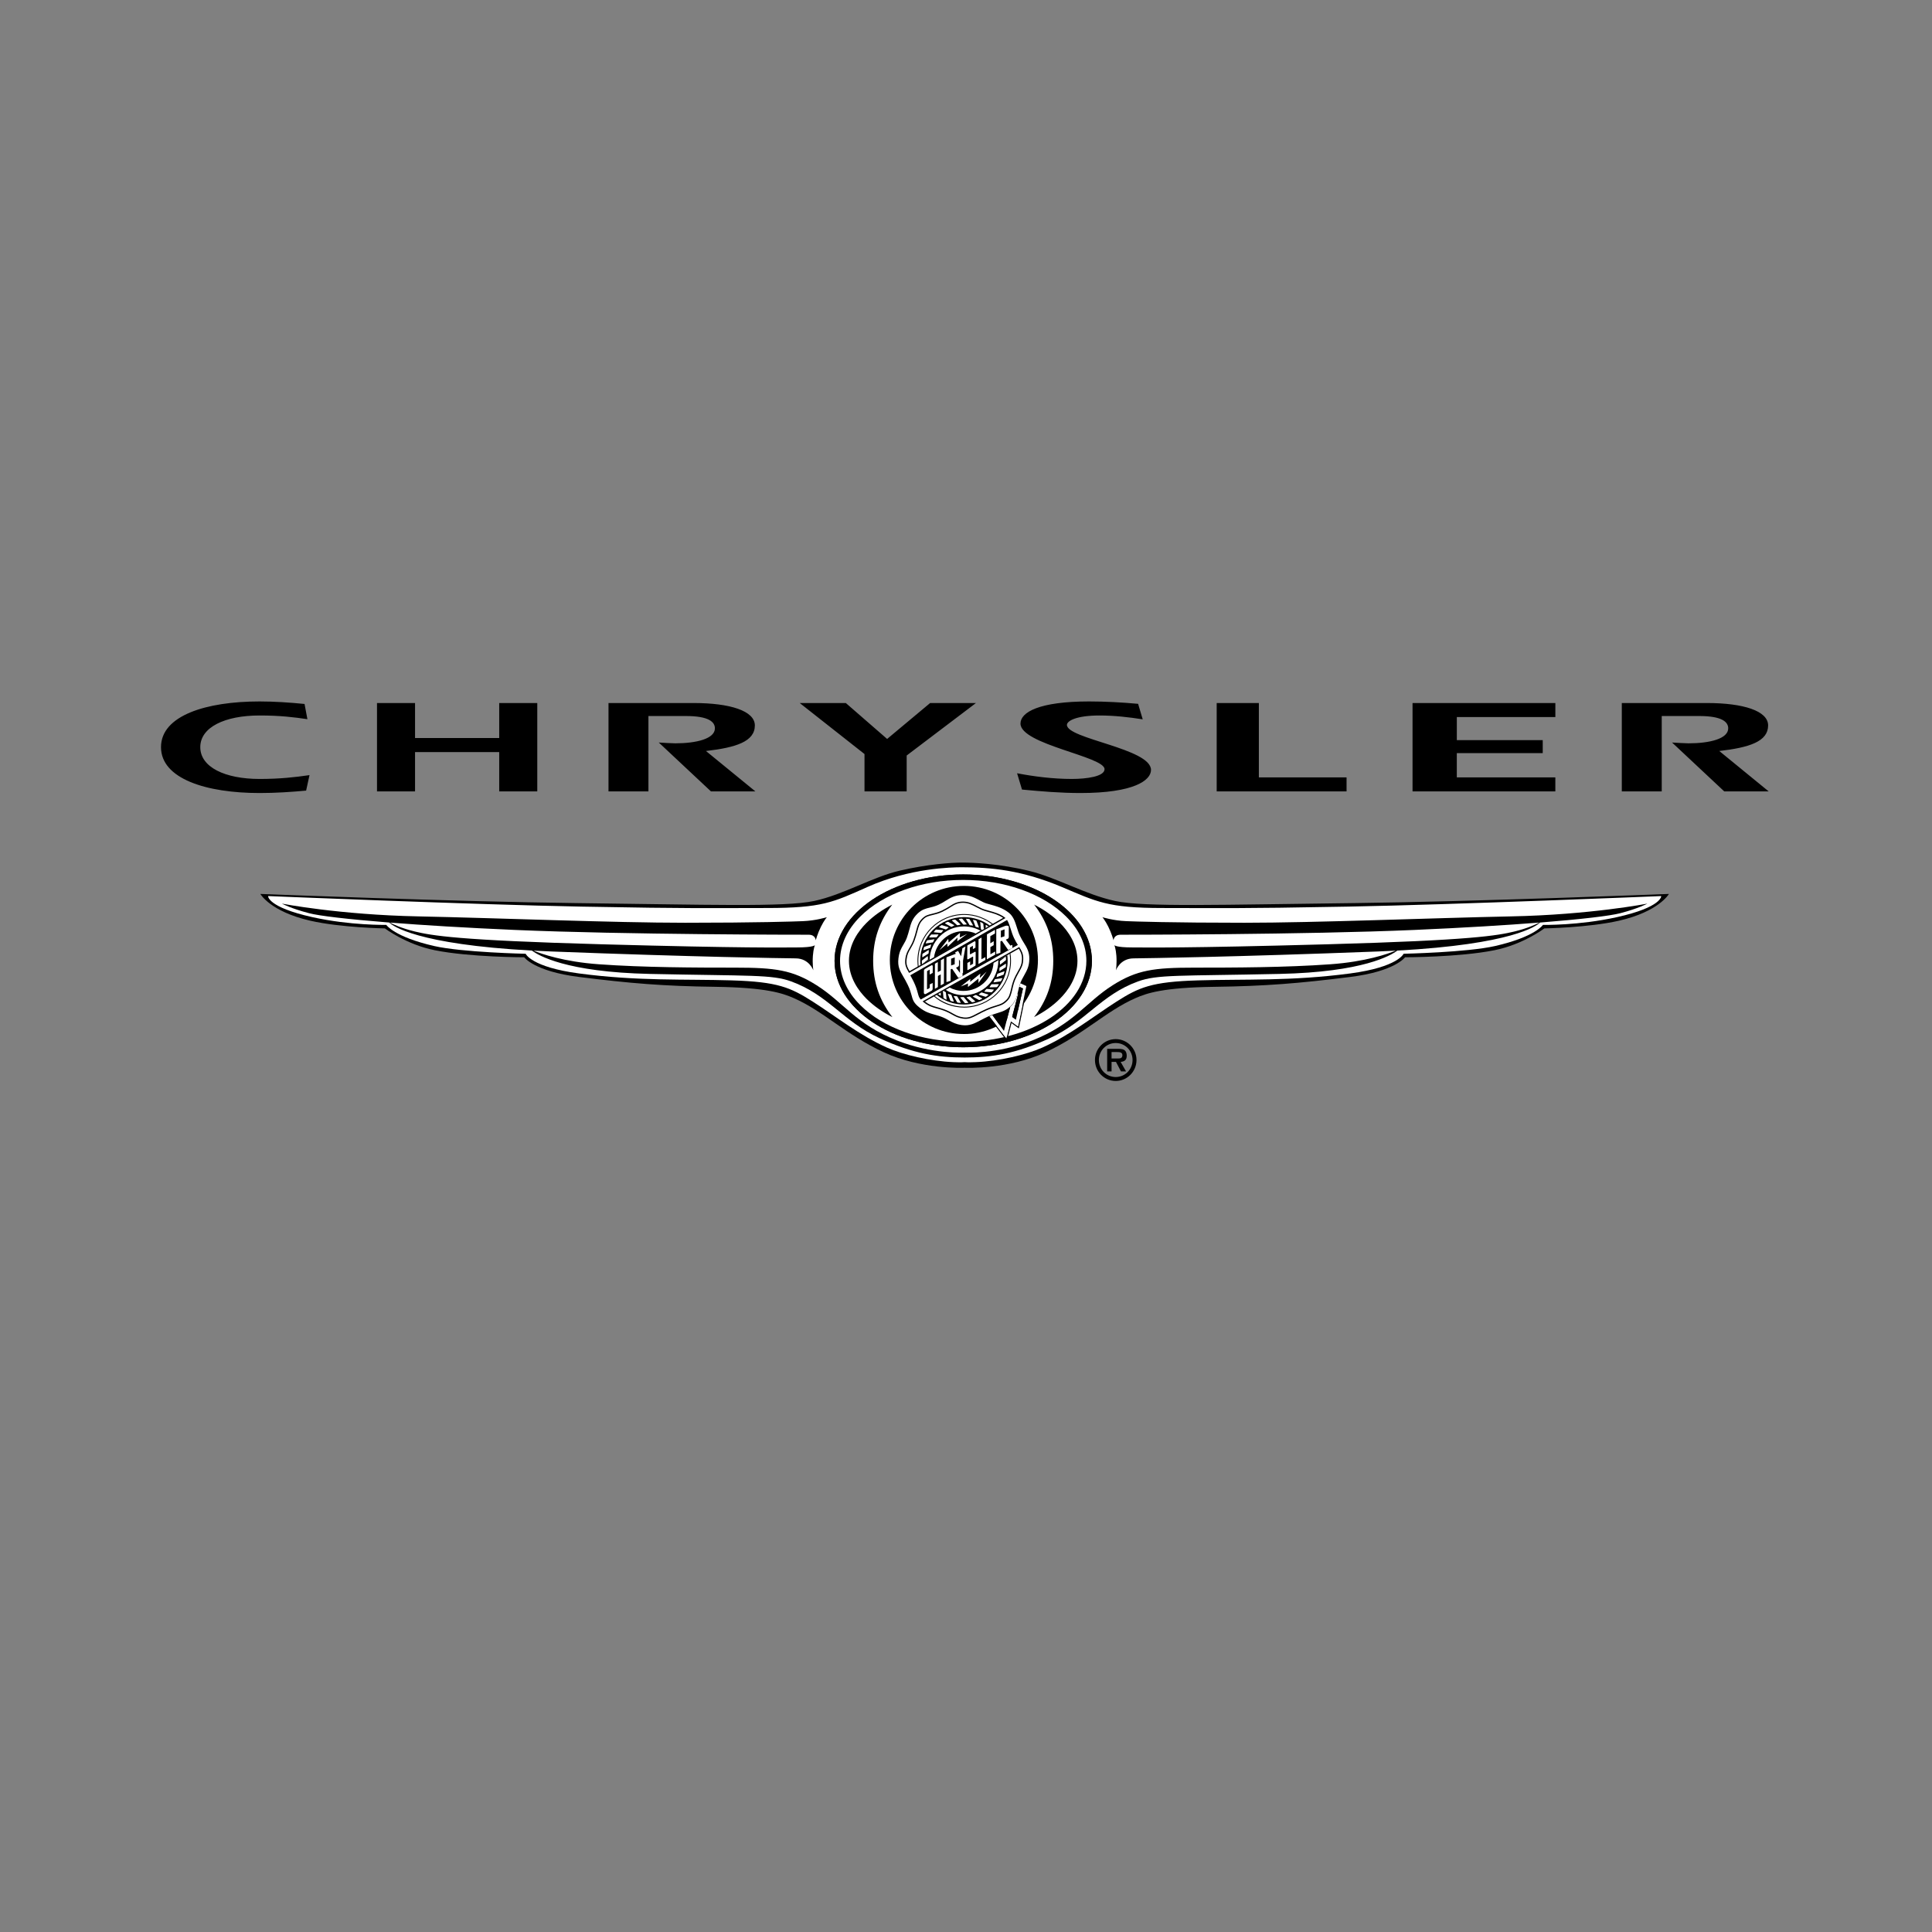 <svg xmlns="http://www.w3.org/2000/svg" width="120" height="120" viewBox="0 0 120 120">
 <rect x="0" y="0" width="120" height="120" fill="#808080" stroke="none"/>
 <path fill-rule="nonzero" d="M16.123 43.568c.92 0 1.873.065 2.793.156l.178.946c-.824-.123-1.696-.23-2.971-.23-2.149 0-3.683.725-3.683 1.967 0 1.244 1.534 1.975 3.683 1.975 1.26 0 2.197-.106 3.101-.238l-.21.962c-.937.084-1.874.15-2.891.15-3.312 0-6.123-.882-6.123-2.85 0-1.966 2.811-2.838 6.123-2.838zm51.525 0c1.014 0 2.046.058 3.042.148l.286.963c-.842-.132-1.759-.239-2.678-.239-1.454 0-2.029.338-2.029.586 0 .87 5.222 1.464 5.222 2.796 0 .644-1.05 1.434-4.38 1.434-1.224 0-2.428-.1-3.633-.215l-.305-1.012c1.07.205 2.238.353 3.404.353.9 0 2.028-.148 2.028-.608 0-.79-5.221-1.531-5.221-2.832 0-.708 1.166-1.374 4.264-1.374zm-41.869.098v2.174h5.228v-2.174h2.364v5.49h-2.364v-2.442h-5.228v2.442h-2.363v-5.49h2.363zm17.306 0c2.255 0 3.8.487 3.8 1.392 0 1.004-1.18 1.373-3.037 1.588l3.072 2.51h-2.76l-3.242-3.037c.33.017.78.05 1.022.05 1.302 0 2.464-.28 2.464-.931 0-.395-.38-.765-1.804-.765h-2.325v4.683h-2.48v-5.49h5.29zm9.45 0l2.566 2.231 2.67-2.23h2.846l-4.302 3.259v2.23h-2.619v-2.321l-4.024-3.169h2.862zm25.655 0v4.618h5.447v.872h-8.066v-5.49h2.619zm18.416 0v.873h-6.12v1.433h5.336v.806h-5.337v1.506h6.12v.872h-8.87v-5.49h8.87zm9.419 0c2.254 0 3.796.487 3.796 1.392 0 1.004-1.178 1.373-3.034 1.588l3.07 2.51h-2.76l-3.243-3.037c.33.017.782.05 1.026.05 1.3 0 2.462-.28 2.462-.931 0-.395-.381-.765-1.804-.765h-2.325v4.683h-2.48v-5.49h5.292z"/>
 <path fill="#FFF" d="M39.733.554c-.814.186-1.633.53-2.499.893-.918.387-1.867.785-2.825.99-1.49.322-4.878.272-10.49.191-1.285-.019-2.742-.04-4.295-.057-7.1-.082-18.305-.516-19.518-.565.203.264.976 1.087 3.01 1.55 1.885.432 4.595.482 4.62.482h.019l.015.01c.012.01 1.331.995 3.08 1.345 2.154.43 5.507.436 5.54.436h.028l.017.022c.006.01.64.86 3.371 1.201 2.956.37 5.071.566 8.43.613 3.15.042 4.19.385 4.916.703.89.39 1.68.935 2.515 1.515.916.631 1.862 1.287 3.081 1.851 2.293 1.061 4.885.961 4.995.957h.003c.11.004 2.703.104 4.997-.957 1.218-.564 2.163-1.22 3.079-1.85.834-.581 1.627-1.127 2.515-1.516.726-.318 1.767-.66 4.916-.703 3.36-.047 5.476-.242 8.43-.613 2.731-.34 3.367-1.192 3.372-1.2l.015-.023h.03c.033 0 3.385-.006 5.539-.436 1.749-.35 3.068-1.336 3.081-1.346l.014-.01h.018c.026 0 2.737-.05 4.622-.48 2.037-.464 2.809-1.287 3.01-1.55-1.212.048-12.418.482-19.52.564-1.55.018-3.007.038-4.294.057-5.61.08-8.997.13-10.49-.19-.978-.21-1.944-.607-2.877-.99-.843-.348-1.638-.675-2.431-.87-1.807-.443-3.37-.518-4.14-.524-.781-.007-2.27.123-3.9.5" transform="translate(16.17 53.576)"/>
 <path d="M61.11 3.738c-4.452 0-6.828-.078-7.324-.1-.808-.03-1.483-.246-1.483-.246s.172.2.368.596c.199.397.324.84.324.84s0-.347.445-.347 11.43 0 18.26-.298c3.03-.132 5.658-.292 7.747-.457-.185.096-.73.357-1.564.557-1.038.247-2.627.545-11.627.793-9 .246-10.986.195-12.074.195-1.088 0-1.138-.147-1.138-.147s.093.219.126.663c.037.507-.027.904-.027.904s.256-.733 1.089-.741c.939-.012 6.167-.083 15.174-.428.387-.017.759-.034 1.118-.052-.478.195-1.866.69-4.07.847-2.772.2-5.987.209-8.461.209s-3.546.14-5.048 1.09c-1.686 1.065-2.414 2.413-4.997 3.433-2.2.867-4.203.755-4.203.755v.063-.063s-2.004.112-4.203-.755c-2.583-1.02-3.31-2.368-4.997-3.433-1.502-.95-2.573-1.09-5.049-1.09-2.473 0-5.688-.009-8.46-.209-2.203-.156-3.593-.652-4.07-.847.359.018.731.035 1.118.052 9.007.345 14.234.416 15.175.428.832.008 1.089.74 1.089.74s-.066-.396-.028-.903c.034-.444.125-.663.125-.663s-.05.147-1.138.147c-1.088 0-3.074.051-12.073-.195-9-.248-10.59-.546-11.628-.793-.834-.2-1.38-.46-1.563-.557 2.087.165 4.717.325 7.748.457 6.829.298 17.813.298 18.26.298.444 0 .444.347.444.347s.124-.443.323-.84c.196-.397.37-.596.37-.596s-.677.215-1.484.246c-.497.022-2.87.1-7.325.1-4.453 0-11.676-.296-16.576-.396-4.899-.098-8.462-.792-8.462-.792s.546.298 1.684.594c.629.165 2.383.375 4.98.58.22.214 1.723 1.354 8.865 1.742.383.292 2.107 1.338 7.33 1.45 6.248.134 7.565.028 8.773.466 2.316.842 3.21 2.477 5.49 3.528 2.107.969 3.599 1.196 5.279 1.197h.006c1.68-.001 3.172-.228 5.279-1.197 2.28-1.051 3.172-2.686 5.488-3.528 1.21-.438 2.527-.332 8.776-.466 5.222-.112 6.946-1.158 7.328-1.45 7.142-.388 8.643-1.528 8.865-1.741 2.599-.206 4.351-.416 4.982-.58 1.138-.297 1.683-.595 1.683-.595s-3.563.694-8.462.792c-4.898.1-12.124.396-16.578.396" transform="translate(16.17 53.576)"/>
 <path d="M84.256 3.391c-2.361.524-4.59.48-4.59.48s-.482.743-2.973 1.312c-1.747.398-5.682.48-5.682.48s-.348.83-3.32 1.224c-3.671.487-6.567.342-9.452.43-2.884.085-3.67.433-5.06 1.319-1.442.92-2.878 2.08-4.61 2.856-.98.44-2.687.845-4.13.903-.474.019-.644.005-.687.001H43.74c-.045.004-.215.018-.687 0-1.443-.059-3.154-.464-4.131-.904-1.732-.775-3.169-1.937-4.61-2.856-1.393-.886-2.176-1.234-5.06-1.32-2.885-.087-5.781.058-9.452-.429-2.972-.393-3.322-1.223-3.322-1.223s-3.934-.083-5.68-.48C8.304 4.613 7.824 3.87 7.824 3.87s-2.23.044-4.59-.48C.43 2.767.482 2.08.482 2.08s12.895.534 19.45.655c7.08.132 7.867.087 11.538.087 3.41 0 4.101-.35 6.25-1.31C40.353.337 42.919.292 43.578.292c1.817 0 3.725.18 6.193 1.22 2.17.912 2.84 1.31 6.25 1.31 3.672 0 4.458.045 11.539-.087 6.554-.12 19.451-.655 19.451-.655s.052.687-2.754 1.311l-16.392-.874c-8.128.093-12.936.262-14.772-.132-1.835-.393-3.607-1.442-5.308-1.86C45.925.07 44.331.005 43.632 0c-.698-.005-2.207.105-3.912.5-1.704.393-3.486 1.492-5.322 1.885-1.837.394-6.644.225-14.772.132C12.064 2.43 0 1.948 0 1.948s.612 1.093 3.102 1.663c1.915.435 4.634.478 4.634.478s1.32 1 3.104 1.356c2.186.437 5.55.437 5.55.437s.612.874 3.41 1.224c3.173.396 5.245.569 8.436.61 3.19.045 4.195.396 4.895.702 1.837.804 3.234 2.271 5.594 3.366 2.298 1.063 4.885.966 5.02.961.134.005 2.721.102 5.02-.961 2.36-1.095 3.757-2.562 5.595-3.366.698-.306 1.704-.657 4.895-.701 3.191-.042 5.262-.215 8.435-.611 2.797-.35 3.41-1.224 3.41-1.224s3.364 0 5.548-.437c1.785-.356 3.104-1.356 3.104-1.356s2.721-.043 4.635-.478c2.49-.57 3.103-1.663 3.103-1.663s-12.063.481-19.626.57l16.392.873z" transform="translate(16.17 53.576)"/>
 <path d="M51.65 6.103c0-2.961-3.579-5.365-7.992-5.365-4.414 0-7.992 2.404-7.992 5.365 0 2.965 3.578 5.368 7.992 5.368 4.413 0 7.993-2.403 7.993-5.368" transform="translate(16.17 53.576)"/>
 <path stroke-width=".216" d="M51.65 6.103c0-2.961-3.579-5.365-7.992-5.365-4.414 0-7.992 2.404-7.992 5.365 0 2.965 3.578 5.368 7.992 5.368 4.413 0 7.993-2.403 7.993-5.368" transform="translate(16.17 53.576)"/>
 <path fill="#FFF" d="M50.054 3.356c-1.427-1.425-3.818-2.277-6.398-2.277-2.58 0-4.97.852-6.398 2.277-.818.82-1.252 1.768-1.252 2.746 0 .976.434 1.928 1.252 2.745 1.427 1.428 3.819 2.28 6.398 2.28 4.219 0 7.651-2.254 7.651-5.025 0-.978-.433-1.925-1.253-2.746M37.649 8.458c-.497-.498-1.09-1.31-1.09-2.356 0-1.045.593-1.858 1.09-2.355.44-.44.983-.823 1.601-1.136-.802 1.042-1.187 2.167-1.187 3.488 0 1.328.387 2.454 1.195 3.5-.621-.314-1.167-.7-1.609-1.141m6.05 2.19c-2.541 0-4.6-2.059-4.6-4.6 0-2.538 2.059-4.599 4.6-4.599 2.539 0 4.599 2.061 4.599 4.6 0 2.54-2.06 4.6-4.6 4.6m5.965-2.191c-.442.442-.988.827-1.607 1.141.809-1.046 1.194-2.172 1.194-3.5 0-1.32-.384-2.446-1.187-3.488.618.313 1.16.697 1.6 1.136.5.497 1.09 1.31 1.09 2.355 0 1.046-.59 1.858-1.09 2.356" transform="translate(16.17 53.576)"/>
 <path d="M47.209 7.497l.37.172-.517 2.507-.45-.324-.275 1.066-1.054-1.37-.058.022-.01.005 1.156 1.506.285-1.11.455.33.551-2.675-.425-.195c-.01.021-.017.043-.028.066" transform="translate(16.17 53.576)"/>
 <path fill="#FFF" d="M47.369 7.82l-.44 1.942-.235-.168.376-1.44-.035-.022c-.066.272-.154.528-.389.764-.023.024-.047.043-.07.065l-.389 1.496-.718-.985c-.059.021-.12.046-.185.075l1.053 1.37.276-1.066.449.325.518-2.507-.37-.172c-.028.071-.05.146-.071.216l.23.107z" transform="translate(16.17 53.576)"/>
 <path d="M45.469 9.472l.718.984.39-1.495c-.268.243-.488.313-.76.394-.104.034-.218.069-.348.117M46.694 9.594l.234.168.44-1.942-.23-.107c-.023.093-.048.184-.067.275l-.035.144.034.022-.376 1.44z" transform="translate(16.17 53.576)"/>
 <path fill="#FFF" d="M47.424 4.985c-.082-.132-.166-.268-.242-.432-.083-.172-.139-.35-.193-.526-.115-.363-.222-.707-.53-.936-.374-.28-.765-.389-1.146-.492l-.205-.058c-.143-.042-.284-.117-.434-.197-.284-.151-.608-.326-1.058-.326-.48 0-.759.175-1.055.357-.13.084-.267.166-.429.241-.203.095-.374.136-.54.177-.26.063-.503.121-.771.377-.334.318-.417.632-.512.995-.042.157-.086.32-.152.502-.064.174-.141.306-.217.435-.134.228-.26.445-.307.857-.058.502.088.755.308 1.135.083.142.174.3.272.503.135.275.19.478.235.643.073.276.127.474.468.745.378.297.639.37.944.455.13.036.264.073.422.13.204.074.346.155.484.232.214.12.419.236.803.292.47.067.784-.097 1.177-.305.14-.073.299-.157.479-.238.24-.107.428-.165.593-.215.293-.092.528-.163.828-.46.278-.277.348-.582.425-.909.053-.227.107-.462.234-.709l.144-.265c.174-.313.3-.537.315-.987.01-.458-.159-.73-.34-1.02" transform="translate(16.17 53.576)"/>
 <path d="M46.283 3.446l-5.989 3.407c-.19-.329-.274-.493-.234-.85.037-.325.133-.49.255-.698.08-.137.17-.291.246-.498.075-.2.122-.38.164-.54.09-.34.148-.566.402-.807.188-.179.346-.219.585-.276.178-.042.378-.09.618-.202.183-.085.336-.18.472-.264.276-.173.476-.297.841-.297.348 0 .6.136.868.279.161.085.327.173.51.227l.213.06c.36.098.698.191 1.01.427.013.01.026.02.039.032m.855 1.798L41.133 8.62l.06.05c.313.247.518.305.8.383.133.035.28.078.455.14.234.087.397.178.541.26.206.114.354.196.666.242.34.05.563-.066.93-.26.145-.079.31-.164.503-.25.262-.12.47-.182.638-.235.279-.084.433-.133.663-.36.195-.191.246-.411.317-.713.054-.239.117-.511.27-.804l.148-.275c.168-.3.251-.451.262-.804.01-.314-.093-.497-.248-.749" transform="translate(16.17 53.576)"/>
 <path fill="#FFF" d="M42.842 2.787c-.135.084-.29.18-.478.27-.247.114-.452.164-.632.206-.236.056-.378.09-.55.256-.236.226-.29.43-.378.768-.044.162-.091.343-.167.548-.08.213-.171.371-.253.51-.121.209-.208.358-.244.669-.007.054-.01.106-.01.151 0 .21.067.352.194.578l5.812-3.307c-.286-.195-.595-.282-.924-.37L45 3.005c-.192-.056-.363-.148-.528-.236-.258-.137-.5-.268-.829-.268-.342 0-.525.112-.8.285" transform="translate(16.17 53.576)"/>
 <path d="M43.702 3.387c-1.5 0-2.716 1.215-2.716 2.713 0 .089.005.175.013.261l.052-.029.448-.254.07-.04c.033-1.15.974-2.072 2.133-2.072.376 0 .73.1 1.038.27l.066-.04.45-.253.052-.032c-.45-.33-1.005-.524-1.606-.524" transform="translate(16.17 53.576)"/>
 <path fill="#FFF" d="M41.277 8.631c.28.215.465.267.739.343.132.037.283.078.459.142.24.088.407.182.553.265.205.115.342.19.637.235.316.046.518-.06.883-.255.146-.077.31-.165.507-.252.267-.12.478-.185.649-.236.275-.085.411-.127.629-.342.178-.175.223-.374.295-.674.054-.244.12-.521.276-.822l.15-.278c.168-.297.242-.434.251-.766l.001-.035c0-.247-.075-.402-.196-.604l-5.833 3.28" transform="translate(16.17 53.576)"/>
 <path d="M46.817 4.698c-.093-.199-.154-.391-.212-.576-.07-.221-.13-.409-.225-.557L40.369 7c.064.114.133.24.206.39.152.31.212.535.261.715.05.187.078.286.182.401l6.033-3.39c-.077-.122-.158-.257-.234-.42M43.702 4.256c-.955 0-1.743.715-1.859 1.639l2.608-1.485c-.229-.1-.482-.154-.749-.154M42.787 7.75c.263.142.565.222.886.222 1 0 1.818-.787 1.87-1.773l-2.756 1.55z" transform="translate(16.17 53.576)"/>
 <path fill="#FFF" d="M42.95 3.984c-.016.006-.038.008-.052 0l-.367-.203c-.013-.007-.01-.02.005-.027l.142-.07c.015-.008.04-.01.052-.001l.368.204c.012.006.008.017-.006.024l-.142.073zM42.616 4.137c-.014.012-.036.017-.05.014l-.401-.13c-.013-.004-.013-.015.001-.027l.125-.096c.014-.011.037-.016.05-.011l.4.127c.015.004.014.016-.001.027l-.124.096zM42.306 4.345c-.01.013-.031.024-.046.024l-.42-.039c-.013-.003-.016-.014-.003-.028l.1-.12c.012-.013.033-.023.046-.023l.42.038c.015.001.016.014.006.027l-.103.121zM42.027 4.617c-.01.016-.03.029-.044.029l-.42.007c-.015 0-.018-.01-.01-.027l.089-.13c.01-.015.03-.028.043-.03l.422-.005c.013-.002.017.01.007.026l-.087.13zM41.793 4.93c-.007.014-.024.03-.038.031l-.417.062c-.014.003-.02-.009-.011-.024l.07-.141c.006-.017.025-.033.038-.034l.417-.061c.015-.003.02.008.011.024l-.07.142zM41.625 5.263c-.005.016-.02.034-.033.04l-.396.14c-.013.004-.021-.004-.016-.021l.04-.154c.004-.017.02-.035.032-.04l.397-.14c.013-.006.02.004.016.02l-.04.155zM41.511 5.611c0 .018-.01.038-.023.046l-.356.224c-.012.007-.021 0-.02-.018l.007-.157c0-.018.01-.04.023-.048l.355-.224c.013-.006.022.002.022.021l-.008.156zM41.468 5.99c0 .02-.008.04-.018.05l-.334.257c-.012.01-.021.003-.023-.015l-.008-.157c0-.02.007-.04.018-.05l.333-.257c.012-.009.021-.002.022.016l.01.157zM43.322 3.893c-.017.004-.04 0-.05-.01l-.315-.279c-.01-.011-.005-.022.013-.027l.152-.035c.02-.004.04 0 .051.008l.315.283c.01.007.004.02-.012.023l-.154.037zM43.703 3.857c-.018.001-.04-.007-.05-.016l-.269-.324c-.009-.01-.003-.02.015-.022l.157-.015c.018-.002.04.006.05.017l.269.325c.009.01.002.019-.016.022l-.156.013zM44.09 3.898c-.017-.001-.039-.012-.046-.024l-.21-.364c-.008-.013 0-.022.019-.02l.157.012c.018.001.038.013.046.025l.21.364c.007.013-.001.02-.02.02l-.156-.013zM44.457 4c-.016-.006-.035-.02-.04-.033l-.15-.393c-.006-.013.004-.02.023-.017l.153.037c.017.005.035.019.04.032l.15.393c.004.013-.005.022-.022.018L44.457 4zM44.906 3.807c-.001-.013-.016-.032-.03-.039l-.139-.078c-.015-.008-.027-.004-.024.01l.04.42c.002.013.016.032.031.041l.045.025.109-.06-.032-.319zM45.214 3.964l-.133-.086c-.014-.01-.026-.007-.026.007l.004.17.16-.087-.005-.004" transform="translate(16.17 53.576)"/>
 <path d="M46.394 5.755l-.05.03-.442.245-.066.037V6.1c0 1.18-.956 2.137-2.134 2.137-.424 0-.806-.125-1.138-.337l-.062.039-.005-.001-.439.25c.001 0 .002 0 .002.003l-.053.031c.467.377 1.047.595 1.695.595 1.5 0 2.714-1.217 2.714-2.717 0-.116-.007-.232-.022-.345" transform="translate(16.17 53.576)"/>
 <path fill="#FFF" d="M44.41 8.23c.015-.008.04-.01.053-.003l.371.206c.013.008.01.02-.007.028l-.142.07c-.016.01-.04.01-.053.004l-.372-.207c-.012-.007-.008-.018.007-.026l.143-.072zM44.762 8.082c.012-.012.035-.02.048-.015l.406.131c.014.004.013.015-.001.026l-.127.098c-.013.012-.035.017-.05.012l-.406-.128c-.013-.006-.013-.017.001-.03l.129-.094zM45.08 7.87c.012-.013.033-.026.047-.023l.422.04c.015 0 .018.01.005.027l-.102.12c-.01.015-.031.025-.046.023l-.423-.036c-.014-.003-.017-.016-.008-.028l.104-.123zM45.389 7.589c.01-.017.03-.03.044-.03l.425-.007c.013 0 .017.011.008.028l-.088.131c-.01.016-.03.029-.045.029l-.424.008c-.015 0-.019-.012-.009-.028l.089-.131zM45.611 7.275c.008-.016.026-.033.04-.036l.421-.06c.014-.003.02.009.012.025l-.072.143c-.008.016-.025.031-.04.033l-.42.063c-.014.001-.02-.01-.011-.024l.07-.144zM45.768 6.937c.005-.017.02-.035.035-.039l.4-.143c.012-.005.02.004.014.021l-.042.155c-.002.016-.017.035-.03.04l-.403.143c-.012.004-.019-.004-.013-.021l.039-.156zM45.91 6.557c.001-.018.011-.038.023-.046l.362-.227c.01-.007.018 0 .017.019l-.006.158c0 .017-.01.04-.023.047l-.36.226c-.012.008-.023 0-.02-.018l.007-.16zM45.929 6.155c0-.016.008-.038.02-.047l.336-.26c.012-.009.022-.002.022.016l.01.16c0 .018-.009.04-.02.048l-.337.26c-.01.01-.02.002-.02-.017l-.011-.16zM44.035 8.321c.016-.004.039 0 .05.01l.317.283c.01.01.005.021-.011.025l-.155.037c-.018.005-.042 0-.052-.012l-.317-.282c-.011-.01-.005-.019.012-.023l.156-.038zM43.65 8.35c.018 0 .04.007.05.016l.272.328c.009.01.002.02-.016.02l-.158.017c-.018.002-.041-.006-.05-.018l-.272-.326c-.01-.011-.003-.02.014-.023l.16-.014zM43.246 8.302c.018 0 .038.012.046.024l.212.37c.01.012 0 .019-.02.019l-.157-.013c-.019-.002-.04-.012-.046-.025l-.213-.367c-.007-.012 0-.02.02-.02l.158.012zM42.88 8.195c.017.004.037.018.043.031l.15.398c.006.012-.006.02-.023.016l-.154-.038c-.018-.004-.036-.019-.041-.032l-.15-.398c-.006-.013.003-.02.021-.016l.155.039zM42.428 8.392c0 .015.016.034.032.044l.14.077c.015.008.025.004.024-.011l-.042-.423c0-.016-.016-.032-.031-.042l-.112-.065-.044.02.033.4zM42.108 8.174l.133.09c.014.008.026.004.026-.011l-.004-.17-.162.086.007.005M44.795 4.656l-.185.106-.007 1.538.43-.248.002-.18c0-.003-.247.131-.247.131l.007-1.347zM45.345 5.25l.204-.117s.004-.249.003-.25c-.003-.002-.214.133-.214.133l.003-.445.288-.167v-.227l-.497.281-.007 1.552c.001-.003.516-.29.516-.29l.001-.2c0-.002-.297.186-.297.178V5.25zM44.35 4.896c-.043.023-.423.24-.423.24s-.02.023-.016.068l-.004.786c.016.03.031.023.064.013l.261-.153.03-.01c.016.013.011.04.011.04l-.002.372v.03l-.185.109s.005-.251.002-.25l-.171.091-.001.414s-.003.043.02.033c.046-.024.09-.05.091-.048.003 0 .363-.208.383-.227.022-.019.016-.094.016-.094l.004-.737c-.007-.02-.013-.039-.042-.032-.098.058-.176.1-.276.15-.011.01-.038 0-.04-.027.001-.136 0-.262.002-.391l.184-.105v.207l.16-.089.003-.321c-.002-.059-.01-.09-.071-.07M41.697 6.374c-.138.072-.297.163-.423.238-.043.035-.062.064-.055.106l-.006 1.37c.003.066.055.097.112.078l.382-.215c.026-.021.046-.053.051-.088l.001-.386-.18.09v.177c0 .066-.07.083-.148.122 0 .001-.016.018-.023-.01l.005-1.114.162-.092v.304c.053-.032.137-.07.187-.1l.003-.403c-.008-.055-.016-.085-.068-.077M43.526 5.817c-.006.001-.188-.332-.188-.332l-.187.098s.24.421.308.544l-.004.826.189-.103.001-.755.153-.883-.193.108-.079.497z" transform="translate(16.17 53.576)"/>
 <path fill="#FFF" d="M43.21 6.526c.084-.032.111-.049.143-.07.022-.016.042-.058.042-.096v-.627s.004-.038-.062-.071c-.062-.013-.079-.01-.162.01-.206.08-.371.147-.554.214l-.002 1.54.257-.085.006-.712.091-.03.378.555h.028c.07-.027.17-.069.24-.098v-.203c-.02.005-.122.045-.122.045l-.283-.372zm-.083-.21s-.223.079-.223.076c-.002-.003.005-.422.002-.422l.225-.083-.004.428zM46.305 4.787c.083-.032.11-.05.14-.069.025-.016.042-.059.042-.098v-.626s.006-.037-.058-.07c-.064-.013-.082-.012-.163.009-.206.08-.375.149-.556.215l-.002 1.54.258-.087.004-.71.091-.031.378.554.031.002c.07-.028.17-.068.238-.097v-.206c-.017.008-.122.045-.122.045l-.281-.37zm-.084-.21s-.225.079-.227.076c0-.002.006-.422.004-.422l.227-.083-.004.428zM42.269 6.7l-.192.105.003-.625-.18.101-.003 1.56.187-.108c-.003 0 .004-.692.004-.692l.173-.095-.002.684s.199-.11.199-.113l.007-1.564-.194.11-.002.637zM43.458 4.368c-.005.101-.005.179-.013.28.003.013.335-.162.462-.219l-.604.449c-.006.001-.01.007-.019.004 0-.058.03-.218.021-.225l-.616.577c-.008.007-.022-.215-.025-.21-.124.106-.36.32-.49.421l.547-.702c.018.003.025.226.025.226.004.007.707-.602.707-.602l.005.001zM44.604 7.482c-.006-.122.006-.178-.001-.278-.002-.004-.652.526-.652.526l.002-.224c-.159.075-.302.135-.45.193.19-.157.44-.356.596-.474.003 0-.013.185-.013.185l.636-.516c.004 0-.043.267-.031.267.012.002.42-.393.42-.393l-.507.714z" transform="translate(16.17 53.576)"/>
 <path d="M46.541 5.674c.019.143.03.252.03.427 0 1.573-1.278 2.851-2.852 2.851-.727 0-1.405-.3-1.832-.663l-.049.025c.468.42 1.135.692 1.88.692 1.603 0 2.906-1.305 2.906-2.905 0-.185-.011-.333-.035-.457l-.048.03zM40.869 6.1c0-1.572 1.275-2.85 2.85-2.85.68 0 1.302.238 1.792.636l.05-.03c-.502-.412-1.144-.659-1.842-.659-1.601 0-2.904 1.303-2.904 2.904 0 .148.012.295.033.436l.049-.027c-.018-.135-.028-.27-.028-.41" transform="translate(16.17 53.576)"/>
 <path d="M51.84 12.262c0-.713.577-1.297 1.29-1.297.71 0 1.29.584 1.29 1.297 0 .72-.58 1.303-1.29 1.303-.713 0-1.29-.583-1.29-1.303zm2.335 0c0-.584-.463-1.054-1.045-1.054-.584 0-1.047.47-1.047 1.054 0 .589.463 1.058 1.047 1.058.582 0 1.045-.47 1.045-1.058zm-.404.709h-.316l-.31-.592h-.274v.592h-.273V11.57h.675c.118 0 .273.002.378.064.123.081.162.217.162.365 0 .256-.132.363-.378.38l.336.592zm-.491-.802c.155.003.263-.035.263-.211 0-.189-.2-.189-.335-.189h-.337v.4h.409z" transform="translate(16.17 53.576)"/>
</svg>
